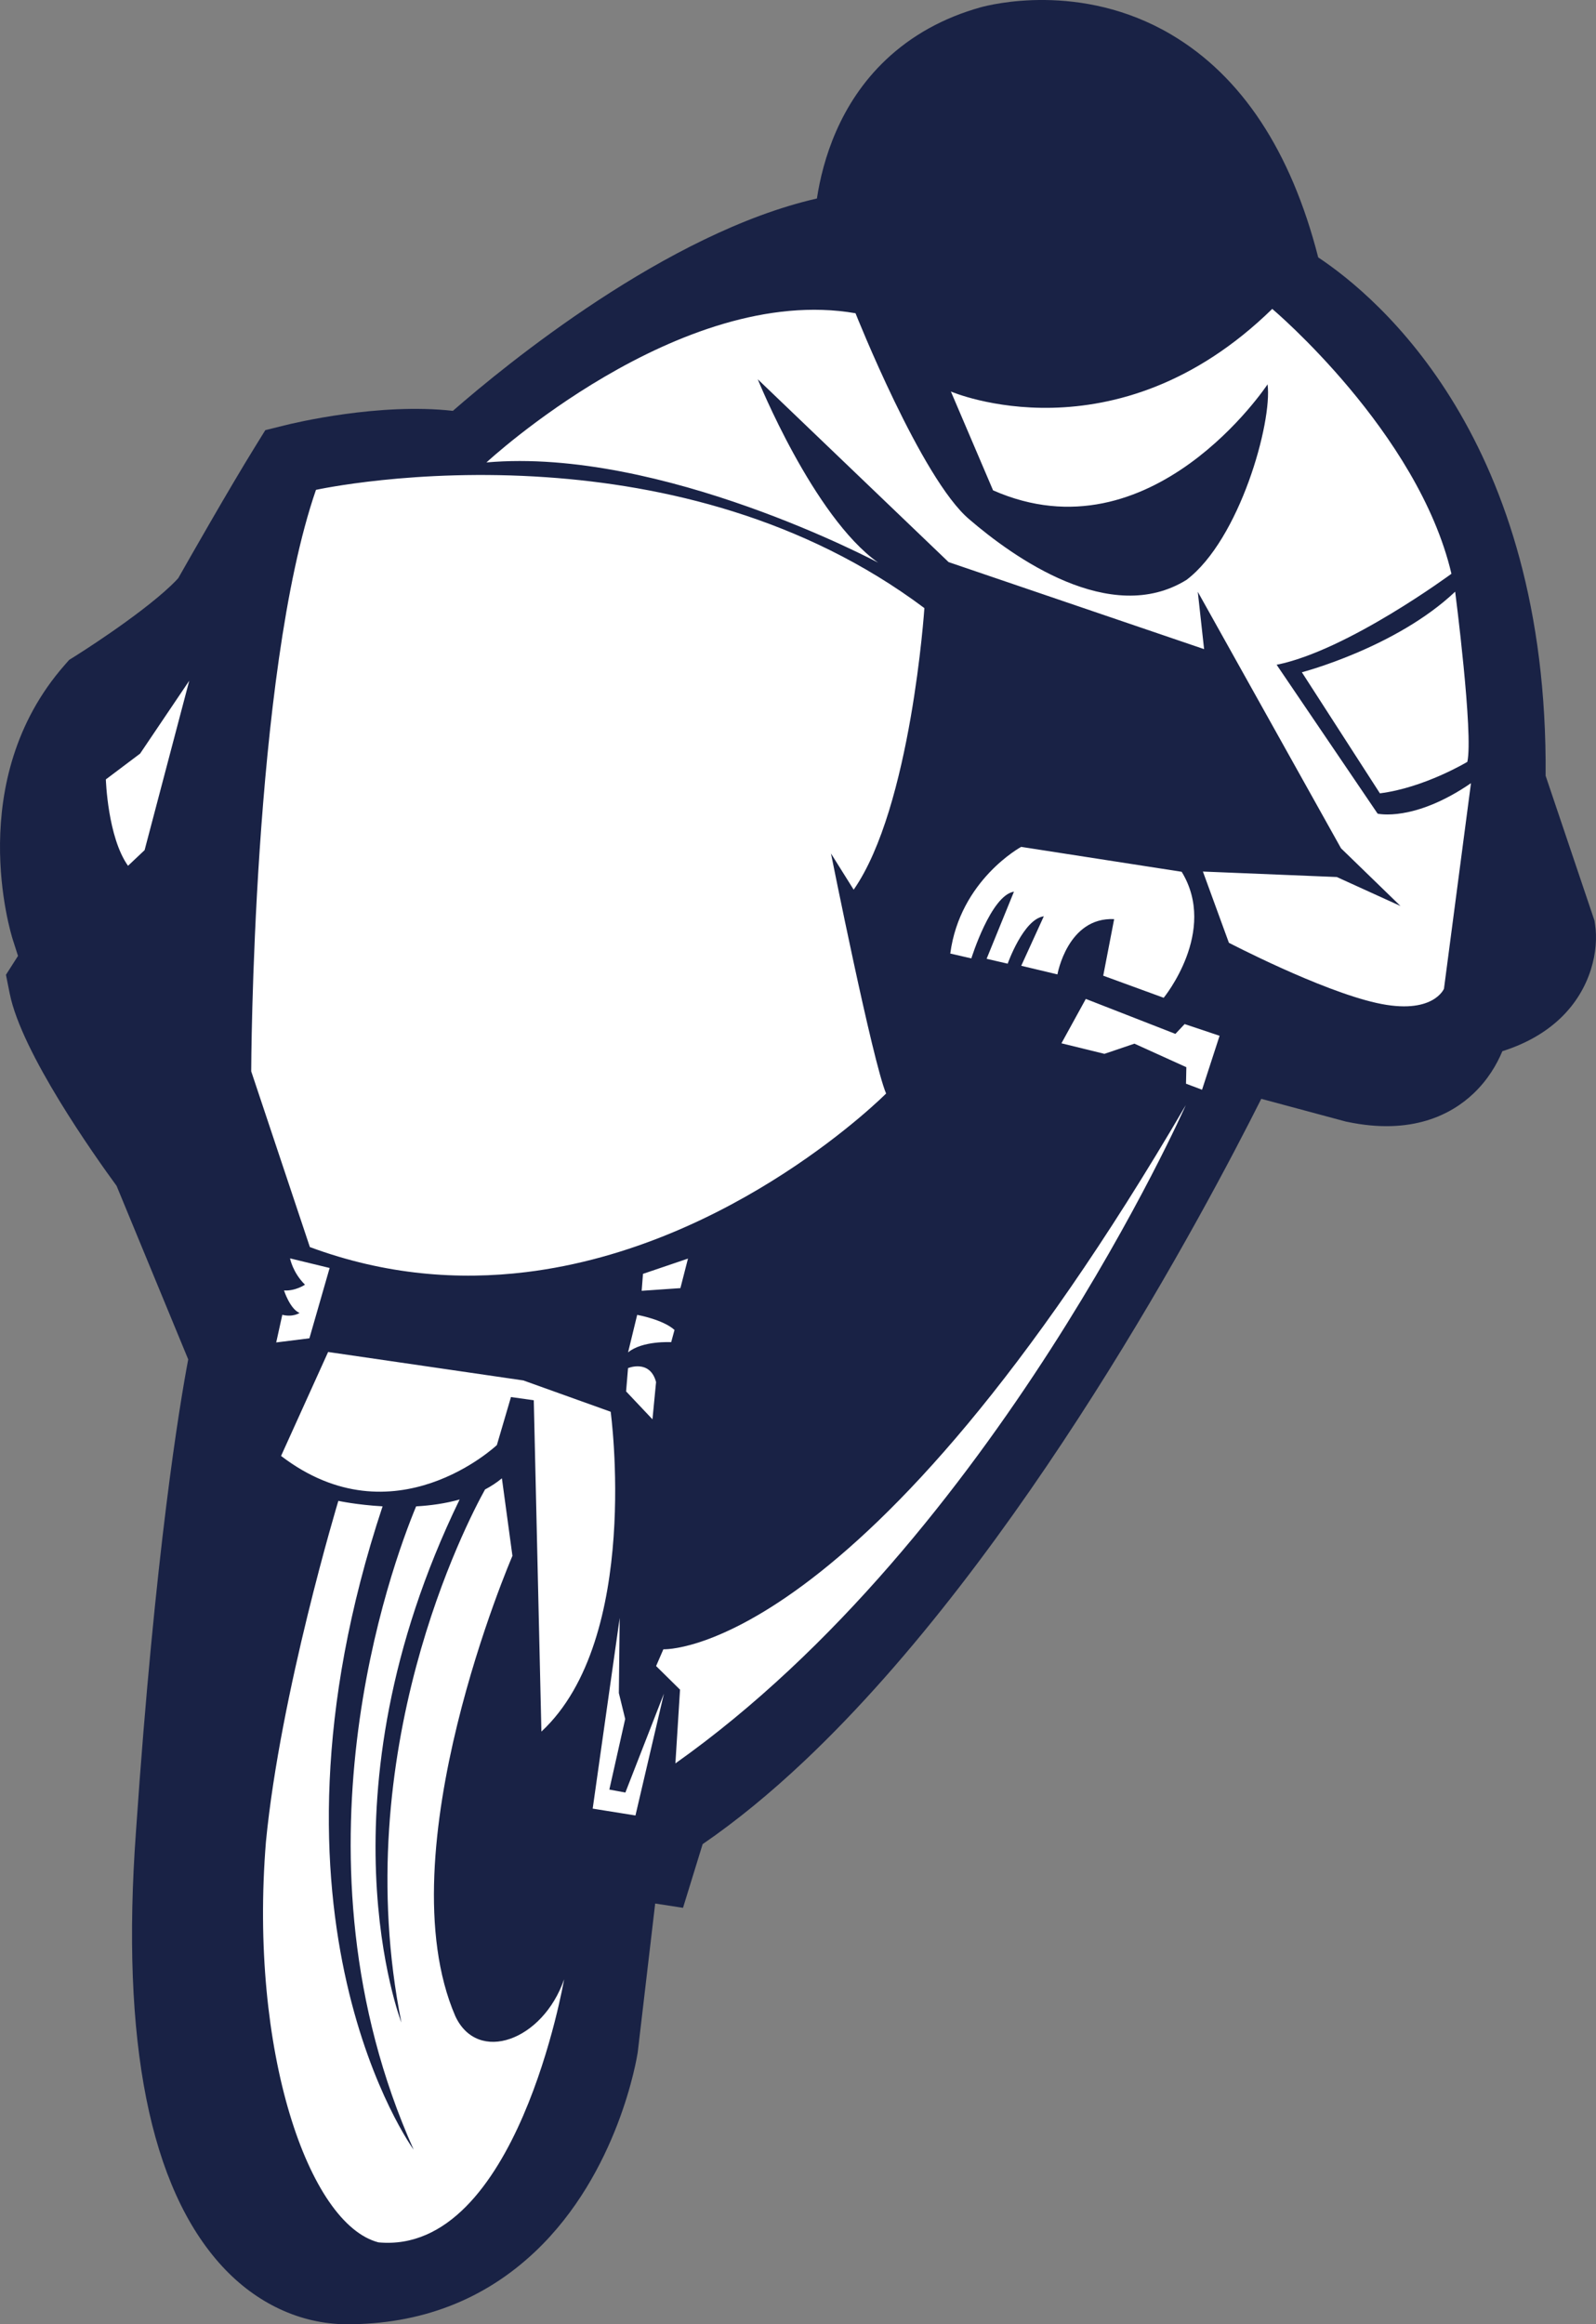 <svg version="1.1" id="图层_1" x="0px" y="0px" width="169.035px" height="246.008px" viewBox="0 0 169.035 246.008" enable-background="new 0 0 169.035 246.008" xml:space="preserve" xmlns="http://www.w3.org/2000/svg" xmlns:xlink="http://www.w3.org/1999/xlink" xmlns:xml="http://www.w3.org/XML/1998/namespace">
  <rect x="0" y="0" width="169.035" height="246.008" fill="#808080" stroke="none"/>
  <path fill="#192245" d="M124.031,3.649c-9.565-5.636-19.237-3.137-20.21-2.864c-3.901,1.095-7.261,2.957-9.987,5.534
	c-4.932,4.659-6.693,10.634-7.314,14.691c-15.879,3.615-32.938,17.574-38.555,22.476c-7.791-0.878-16.76,1.268-17.863,1.545
	l-2.003,0.498l-1.087,1.756c-2.721,4.393-7.049,12-8.136,13.915c-0.186,0.205-0.444,0.474-0.797,0.807
	c-3.476,3.284-10.052,7.401-10.118,7.441l-0.637,0.398l-0.496,0.565C-3.855,82.604,1.135,98.761,1.352,99.443l0.555,1.733
	l-1.277,1.999l0.404,2.01c1.259,6.255,8.969,17.129,11.314,20.33l7.586,18.368c-0.902,4.765-3.502,20.26-5.535,49.997
	c-1.613,22.203,1.465,37.684,9.149,46.012c3.604,3.906,8.246,6.076,13.094,6.115c7.867,0.03,14.608-2.555,20.035-7.685
	c8.829-8.344,10.78-20.546,10.86-21.06l0.012-0.09l1.843-15.696l2.948,0.454l2.078-6.74c3.536-2.423,7.168-5.392,10.82-8.843
	c23.078-21.809,42.368-58.14,48.346-70.044c1.932,0.525,4.743,1.281,8.822,2.371l0.131,0.035l0.131,0.026
	c6.904,1.459,11.084-0.814,13.375-2.98c1.519-1.435,2.475-3.059,3.075-4.492c2.452-0.777,4.499-1.933,6.109-3.453
	c3.362-3.179,4.103-7.332,3.714-9.924l-0.066-0.444l-5.176-15.334c0.283-35.541-17.721-50.641-24.084-54.864
	C136.73,15.98,131.492,8.048,124.031,3.649z" class="color c1"/>
  <path fill="#FFFFFF" d="M153.724,60.729c0,0-11.013,8.136-18.515,9.632l10.697,15.759c0,0,3.84,0.918,9.887-3.224l-2.86,21.755
	c0,0-1.159,2.845-7.142,1.506c-5.984-1.337-15.637-6.371-15.637-6.371l-2.753-7.539l14.183,0.58l6.743,3.067l-6.298-6.108
	l-15.17-27.149l0.668,6.069l-27.059-9.211L80.256,40.142c0,0,5.879,14.543,12.752,19.411c0,0-22.93-12.24-41.488-10.607
	c0,0,20.488-19.013,39.089-15.791c0,0,6.964,17.54,12.056,21.818c4.648,3.995,14.953,11.387,23.004,6.4
	c5.602-4.244,9.097-16.637,8.582-20.696c0,0-12.298,18.615-29.074,11.222l-4.467-10.46c0,0,17.401,7.501,34.036-8.744
	C134.745,32.694,150.195,45.711,153.724,60.729z M55.717,134.645c22.029-2.687,38.131-18.902,38.131-18.902
	c-1.432-3.365-5.838-25.41-5.838-25.41l2.404,3.835c6.087-8.727,7.489-29.804,7.489-29.804
	c-12.861-9.637-27.764-13.002-39.997-13.85c-13.957-0.975-24.441,1.334-24.441,1.334c-6.75,19.489-6.859,61.544-6.859,61.544
	l6.213,18.602C40.842,134.965,48.589,135.514,55.717,134.645z M20.044,72.049l-5.206,7.716l-3.627,2.729
	c0,0,0.188,6.116,2.348,9.144l1.756-1.657L20.044,72.049z M52.625,152.95l1.492-5.08l2.416,0.337l0.808,35.07
	c10.613-9.854,7.337-33.852,7.337-33.852l-9.253-3.316l-20.673-3.011l-4.984,11.003C41.73,163.246,52.625,152.95,52.625,152.95z
	 M146.148,83.969c4.689-0.585,9.26-3.331,9.26-3.331c0.66-2.938-1.289-18.012-1.289-18.012c-6.277,5.934-16.236,8.529-16.236,8.529
	L146.148,83.969z M108.154,89.636c0,0-6.48,3.502-7.509,11.291l2.232,0.512c0,0,2.076-6.682,4.513-7.062l-2.896,7.106l2.232,0.515
	c0,0,1.661-4.717,3.826-5.015l-2.391,5.238l3.834,0.912c0,0,1.07-6.079,6.007-5.851l-1.157,5.988l6.404,2.338
	c0,0,5.77-7.025,1.904-13.336L108.154,89.636z M124.488,109.431L115,105.729l-2.581,4.697l4.552,1.116l3.177-1.077l5.5,2.492
	l-0.036,1.745l1.699,0.64l1.857-5.712l-3.703-1.237L124.488,109.431z M70.258,174.566l-0.769,1.774l2.534,2.499l-0.49,7.805
	c33.93-24.023,54.059-69.679,54.059-69.679C91.346,175.61,70.258,174.566,70.258,174.566z M66.234,189.729l-1.698-0.316l1.679-7.473
	l-0.671-2.743l0.089-7.951l-2.86,20.184l4.53,0.725l3.016-12.9L66.234,189.729z M72.063,136.34l0.802-3.127L68.1,134.83l-0.14,1.793
	L72.063,136.34z M71.086,142.059l0.352-1.293c-1.227-1.112-3.953-1.596-3.953-1.596l-0.966,3.972
	C68.035,141.882,71.086,142.059,71.086,142.059z M66.516,144.805l-0.205,2.466l2.793,2.955l0.381-3.943
	C68.835,143.837,66.516,144.805,66.516,144.805z M34.912,134.207l-4.193-1.017c0,0,0.271,1.489,1.582,2.786
	c0,0-1.008,0.688-2.219,0.61c0,0,0.619,1.948,1.641,2.383c0,0-0.688,0.474-1.824,0.195l-0.645,2.925l3.516-0.439L34.912,134.207z
	 M48.223,213.395c-7.508-17.377,6.05-48.717,6.05-48.717l-1.116-8.209c-0.552,0.456-1.152,0.848-1.787,1.183
	c-1.902,3.43-14.596,27.736-8.858,56.42c0,0-9.218-23.669,6.167-55.36c-1.508,0.426-3.09,0.641-4.607,0.727
	c-2.6,6.26-14.053,37.252-0.262,68.092c0,0-17.795-24.377-3.291-68.096c-2.719-0.153-4.684-0.578-4.684-0.578
	s-6.146,20.317-7.67,36.09c-1.793,22.146,4.518,40.478,11.922,42.393c14.656,1.356,19.659-27.842,19.659-27.842
	C57.494,215.993,50.594,218.493,48.223,213.395z" class="color c2"/>
</svg>